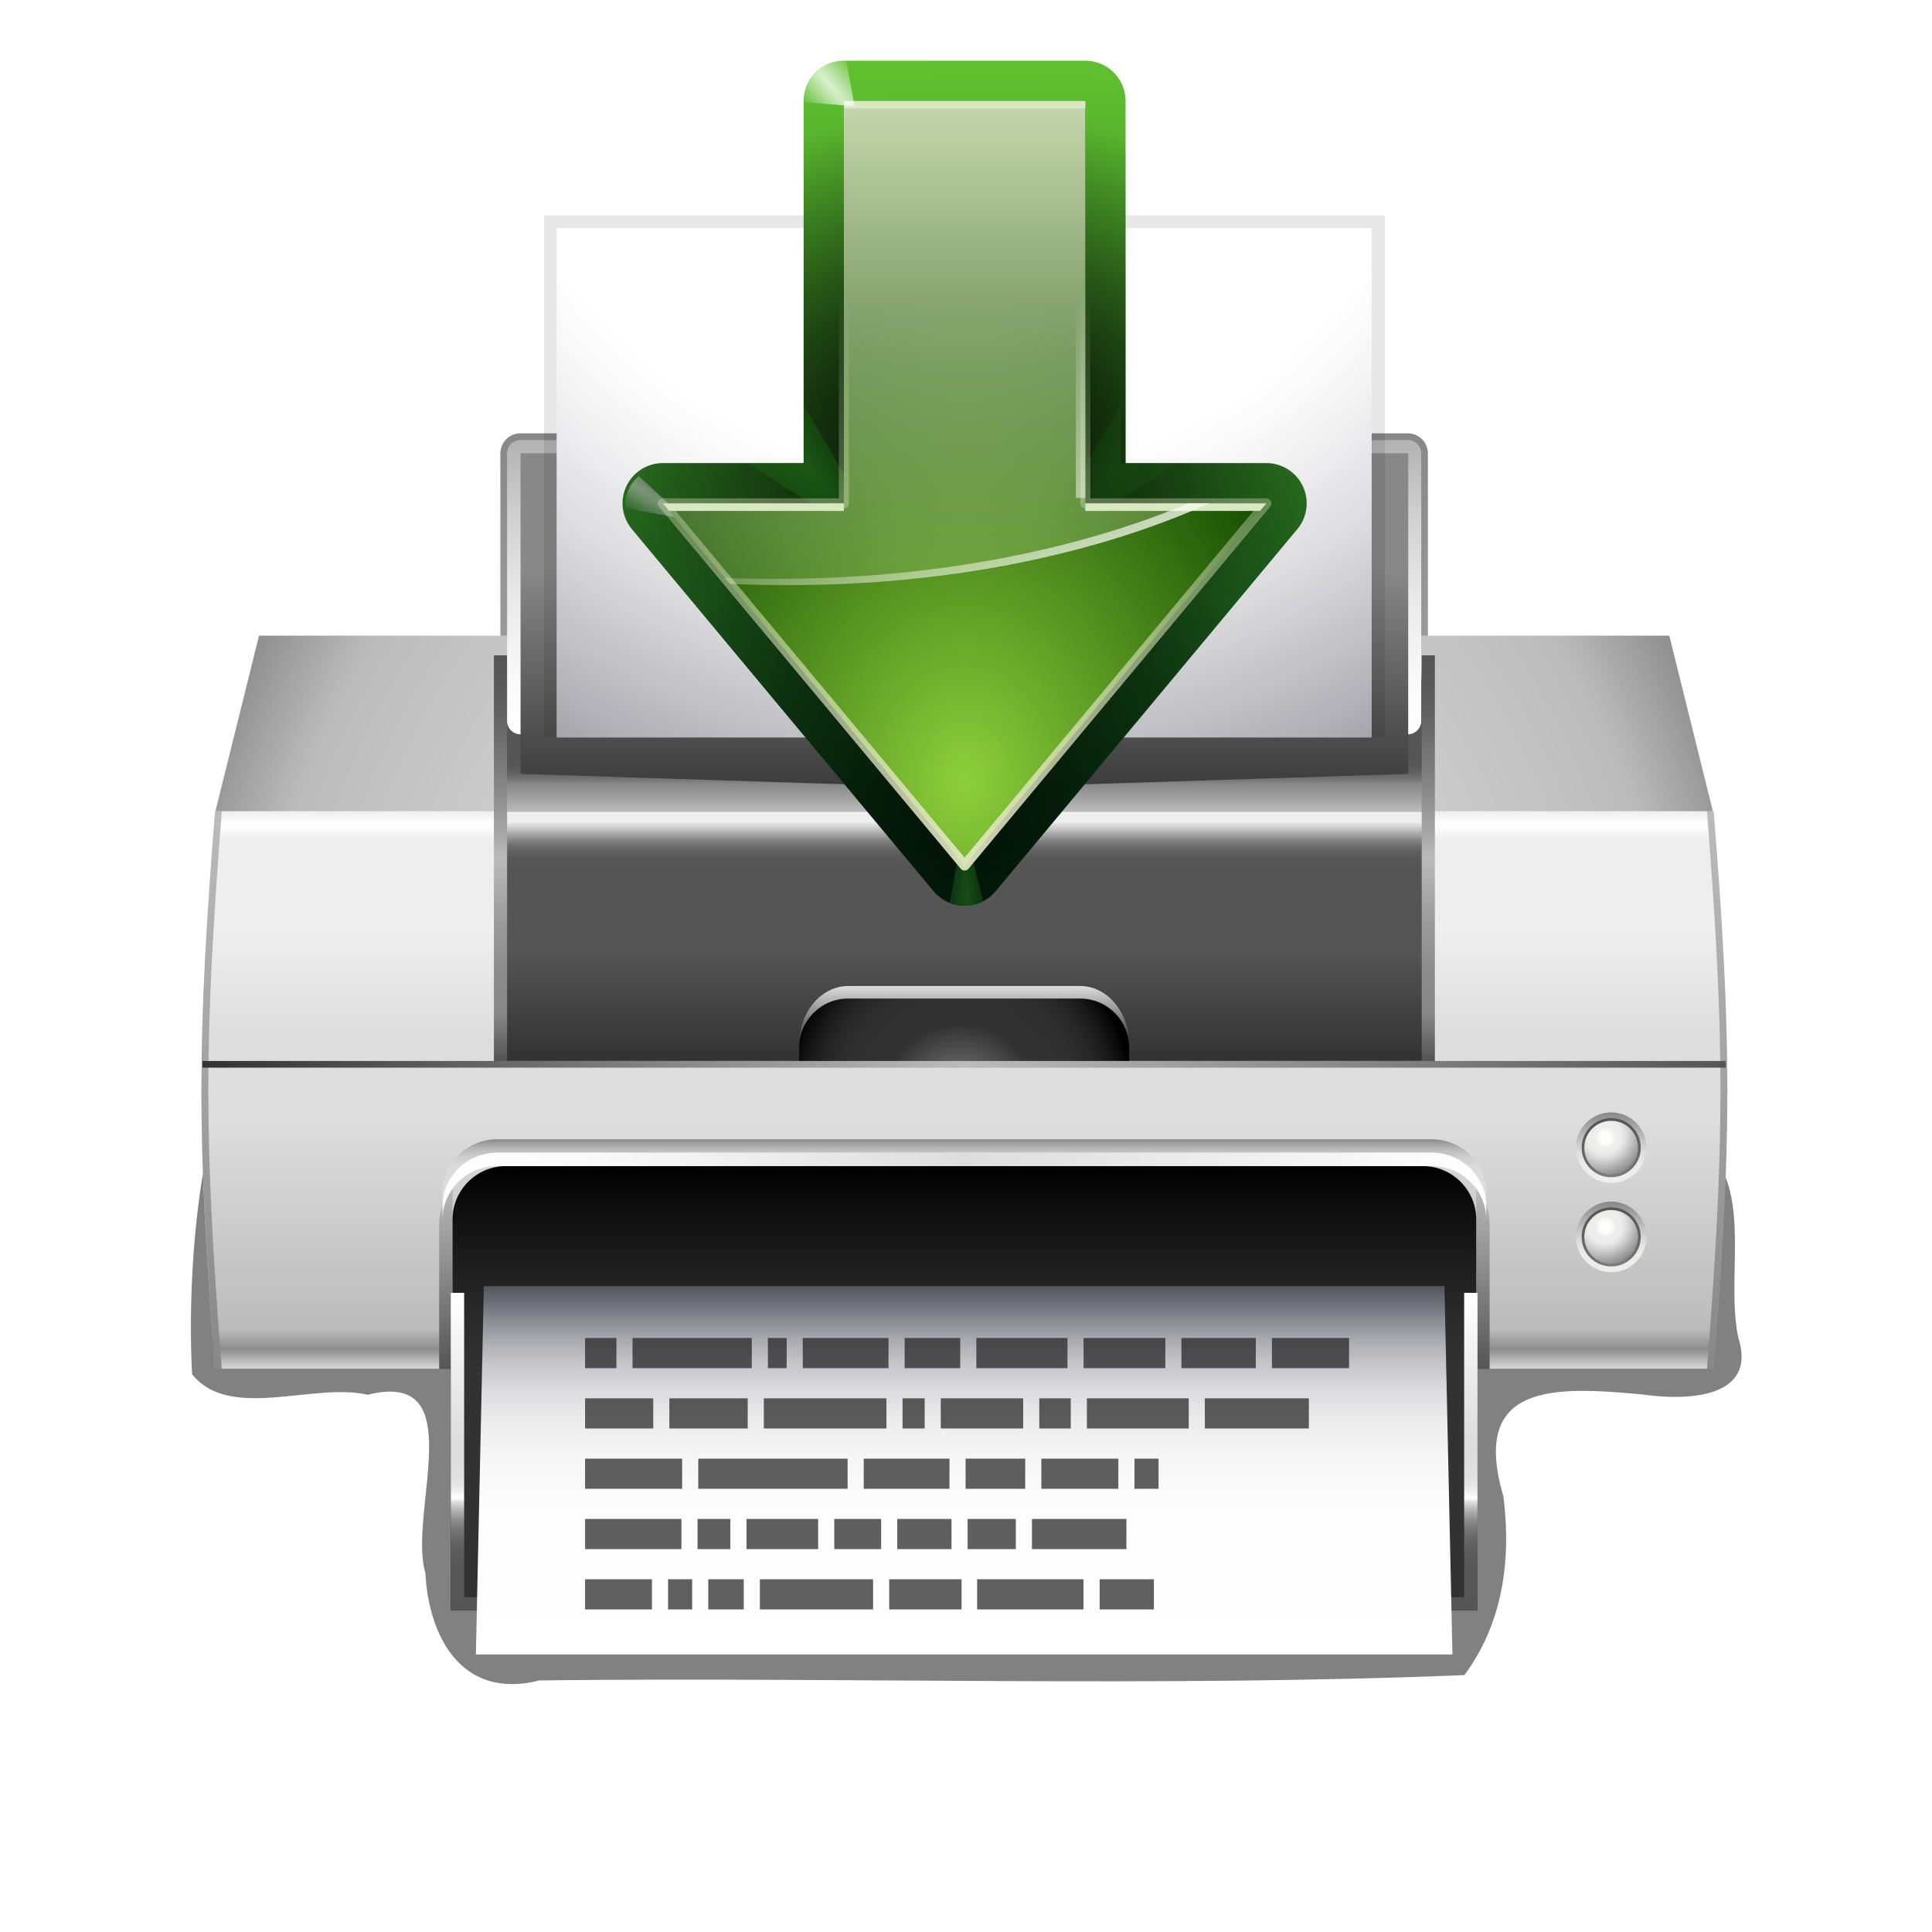 <svg height="256" width="256" xmlns="http://www.w3.org/2000/svg" xmlns:xlink="http://www.w3.org/1999/xlink">
  <defs>
    <linearGradient id="linearGradient2463">
      <stop offset="0" stop-color="#fff"/>
      <stop offset="1" stop-color="#fff" stop-opacity="0"/>
    </linearGradient>
    <linearGradient id="linearGradient7612">
      <stop offset="0"/>
      <stop offset="1" stop-opacity="0"/>
    </linearGradient>
    <linearGradient id="linearGradient3500" gradientUnits="userSpaceOnUse" x1="64" x2="65.324" y1=".836" y2="90.54">
      <stop offset="0" stop-color="#65c530"/>
      <stop offset="1" stop-color="#00481b"/>
    </linearGradient>
    <radialGradient id="radialGradient3515" cx="64" cy="83.235" fx="64" fy="73.057" gradientTransform="matrix(1.269 0 0 1.235 -17.239 -10.824)" gradientUnits="userSpaceOnUse" r="34" xlink:href="#linearGradient7612"/>
    <radialGradient id="radialGradient4032" cx="64.188" cy="83.969" gradientTransform="matrix(2.005 0 0 26.804 -64.528 -2166.756)" gradientUnits="userSpaceOnUse" r="1.656">
      <stop offset="0" stop-color="#37a42c"/>
      <stop offset="1" stop-color="#37a42c" stop-opacity="0"/>
    </radialGradient>
    <filter id="filter4094" height="1.177" width="1.432" x="-.216" y="-.089">
      <feGaussianBlur stdDeviation=".298"/>
    </filter>
    <radialGradient id="radialGradient3881" cx="42.89" cy="70.185" fy="70.185" gradientTransform="matrix(1.049 .714 -.043 .063 -5.751 14.511)" gradientUnits="userSpaceOnUse" r="34" xlink:href="#linearGradient2463"/>
    <filter id="filter3999" height="1.412" width="1.294" x="-.147" y="-.206">
      <feGaussianBlur stdDeviation=".367"/>
    </filter>
    <radialGradient id="radialGradient3511" cx="64" cy="49.463" fx="64" fy="39.285" gradientTransform="matrix(1.269 0 0 1.235 -17.239 -10.824)" gradientUnits="userSpaceOnUse" r="34" xlink:href="#linearGradient7612"/>
    <radialGradient id="radialGradient3796" cx="48.766" cy="44.781" gradientTransform="matrix(2.373 2.829 -.798 .67 -31.241 -123.144)" gradientUnits="userSpaceOnUse" r="6.359">
      <stop offset="0" stop-color="#3bd22c"/>
      <stop offset="1" stop-color="#0f0" stop-opacity="0"/>
    </radialGradient>
    <filter id="filter3790" height="1.347" width="1.362" x="-.181" y="-.174">
      <feGaussianBlur stdDeviation=".958"/>
    </filter>
    <radialGradient id="radialGradient3490" cx="64" cy="69.332" gradientTransform="matrix(1.266 0 0 1.603 -16.994 -35.586)" gradientUnits="userSpaceOnUse" r="30">
      <stop offset="0" stop-color="#8ecf3b"/>
      <stop offset="1" stop-color="#104800"/>
    </radialGradient>
    <linearGradient id="linearGradient3544" gradientUnits="userSpaceOnUse" x1="68.276" x2="68.276" y1="88.699" y2="26.631">
      <stop offset="0" stop-color="#e3e8c2"/>
      <stop offset="1" stop-color="#e3e8c2" stop-opacity="0"/>
    </linearGradient>
    <filter id="filter3527" height="1.035" width="1.045" x="-.022" y="-.018">
      <feGaussianBlur stdDeviation=".35"/>
    </filter>
    <linearGradient id="linearGradient3559" gradientUnits="userSpaceOnUse" x1="65.428" x2="65.428" y1="6.879" y2="65.012">
      <stop offset="0" stop-color="#dde8c2"/>
      <stop offset="1" stop-color="#dde8c2" stop-opacity="0"/>
    </linearGradient>
    <linearGradient id="linearGradient3592" gradientUnits="userSpaceOnUse" x1="75.122" x2="59.656" y1="63.074" y2="36.433">
      <stop offset="0" stop-color="#fafcf5"/>
      <stop offset="1" stop-color="#fafcf5" stop-opacity="0"/>
    </linearGradient>
    <radialGradient id="radialGradient3570" cx="50.531" cy="6.266" gradientTransform="matrix(5.022 5.986 -1.041 .874 -196.738 -301.665)" gradientUnits="userSpaceOnUse" r="2.531" xlink:href="#linearGradient2463"/>
    <filter id="filter3696" height="1.46" width="1.411" x="-.206" y="-.23">
      <feGaussianBlur stdDeviation=".434"/>
    </filter>
    <filter id="filter3866" height="1.678" width="1.606" x="-.303" y="-.339">
      <feGaussianBlur stdDeviation=".64"/>
    </filter>
    <linearGradient id="lg1">
      <stop offset="0" stop-color="#888"/>
      <stop offset="1" stop-color="#bbb"/>
    </linearGradient>
    <linearGradient id="linearGradient13595" gradientUnits="userSpaceOnUse" x1="3.756" x2="3.756" xlink:href="#lg1" y1="95.409" y2="51.64"/>
    <linearGradient id="linearGradient13597" gradientUnits="userSpaceOnUse" x1="121.94" x2="121.94" xlink:href="#lg1" y1="95.409" y2="51.64"/>
    <linearGradient id="linearGradient13603" gradientTransform="matrix(-1 0 -0 -1 125.63 110.772)" gradientUnits="userSpaceOnUse" x1="62.814" x2="62.814" y1="78.669" y2="59.097">
      <stop offset="0" stop-color="#323232"/>
      <stop offset=".444" stop-color="#555"/>
      <stop offset=".592" stop-color="#555"/>
      <stop offset=".781" stop-color="#555"/>
      <stop offset=".817" stop-color="#585858"/>
      <stop offset=".843" stop-color="#616161"/>
      <stop offset=".866" stop-color="#717171"/>
      <stop offset=".887" stop-color="#878787"/>
      <stop offset=".888" stop-color="#888"/>
      <stop offset="1" stop-color="#bbb"/>
    </linearGradient>
    <linearGradient id="lg2">
      <stop offset=".006" stop-color="#555"/>
      <stop offset=".118" stop-color="#888"/>
      <stop offset=".221" stop-color="#8c8c8c"/>
      <stop offset=".334" stop-color="#999"/>
      <stop offset=".449" stop-color="#afafaf"/>
      <stop offset=".5" stop-color="#bbb"/>
      <stop offset=".561" stop-color="#a7a7a7"/>
      <stop offset=".688" stop-color="#848484"/>
      <stop offset=".807" stop-color="#6a6a6a"/>
      <stop offset=".915" stop-color="#5a5a5a"/>
      <stop offset="1" stop-color="#555"/>
    </linearGradient>
    <linearGradient id="linearGradient13605" gradientUnits="userSpaceOnUse" x1="26.433" x2="26.433" xlink:href="#lg2" y1="71.248" y2="39.386"/>
    <linearGradient id="linearGradient13607" gradientUnits="userSpaceOnUse" x1="99.265" x2="99.265" xlink:href="#lg2" y1="71.248" y2="39.386"/>
    <linearGradient id="linearGradient13613" gradientUnits="userSpaceOnUse" x1="-202.785" x2="-101.858" y1="53.638" y2="53.638">
      <stop offset="0" stop-color="#323232"/>
      <stop offset=".5" stop-color="#bbb"/>
      <stop offset="1" stop-color="#555"/>
    </linearGradient>
    <linearGradient id="linearGradient13615" gradientUnits="userSpaceOnUse" x1="62.849" x2="62.849" y1="77.376" y2="82.627">
      <stop offset="0" stop-color="#888"/>
      <stop offset=".022" stop-color="#919191"/>
      <stop offset=".102" stop-color="#adadad"/>
      <stop offset=".189" stop-color="#c2c2c2"/>
      <stop offset=".285" stop-color="#d1d1d1"/>
      <stop offset=".397" stop-color="#dadada"/>
      <stop offset=".562" stop-color="#ddd"/>
    </linearGradient>
    <linearGradient id="lg3">
      <stop offset="0" stop-color="#555"/>
      <stop offset="1" stop-color="#bbb"/>
    </linearGradient>
    <linearGradient id="linearGradient13617" gradientUnits="userSpaceOnUse" x1="22.179" x2="22.179" xlink:href="#lg3" y1="95.409" y2="80.879"/>
    <linearGradient id="linearGradient13619" gradientUnits="userSpaceOnUse" x1="103.519" x2="103.519" xlink:href="#lg3" y1="95.409" y2="80.879"/>
    <linearGradient id="linearGradient13621" gradientUnits="userSpaceOnUse" x1="62.849" x2="62.849" y1="95.409" y2="79.477">
      <stop offset="0" stop-color="#323232"/>
      <stop offset=".288" stop-color="#292929"/>
      <stop offset=".766" stop-color="#0f0f0f"/>
      <stop offset="1"/>
    </linearGradient>
    <linearGradient id="linearGradient13623" gradientUnits="userSpaceOnUse" x1="21.881" x2="103.816" y1="81.052" y2="81.052">
      <stop offset="0" stop-color="#fff"/>
      <stop offset=".192" stop-color="#f6f6f6"/>
      <stop offset=".5" stop-color="#ddd"/>
      <stop offset="1" stop-color="#fff"/>
    </linearGradient>
    <linearGradient id="linearGradient13631" gradientUnits="userSpaceOnUse" x1="62.848" x2="62.848" y1="31.132" y2="49.129">
      <stop offset=".035" stop-color="#888"/>
      <stop offset="1" stop-color="#323232"/>
    </linearGradient>
    <linearGradient id="linearGradient14688" gradientUnits="userSpaceOnUse" x1="114.772" x2="114.772" y1="89.957" y2="84.414">
      <stop offset="0" stop-color="#eeeeec"/>
      <stop offset=".241" stop-color="#ececea"/>
      <stop offset=".379" stop-color="#e3e3e3"/>
      <stop offset=".438" stop-color="#ddd"/>
      <stop offset="1" stop-color="#888"/>
    </linearGradient>
    <filter id="filter12550-6" height="1.186" width="1.065" x="-.032" y="-.093">
      <feGaussianBlur stdDeviation="1.64"/>
    </filter>
    <linearGradient id="linearGradient8033" gradientUnits="userSpaceOnUse" x1="-152.322" x2="-152.322" xlink:href="#lg1" y1="12.277" y2="48.32"/>
    <linearGradient id="linearGradient8035" gradientUnits="userSpaceOnUse" x1="-152.321" x2="-152.321" y1="73.802" y2="36.872">
      <stop offset="0" stop-color="#d8d8d8"/>
      <stop offset=".035" stop-color="#8d8d8d"/>
      <stop offset=".071" stop-color="#bbb"/>
      <stop offset=".444" stop-color="#ddd"/>
      <stop offset=".592" stop-color="#ddd"/>
      <stop offset=".781" stop-color="#eee"/>
      <stop offset=".928" stop-color="#eee"/>
      <stop offset=".947" stop-color="#eee"/>
      <stop offset=".976" stop-color="#fff"/>
      <stop offset="1" stop-color="#eee"/>
    </linearGradient>
    <radialGradient id="radialGradient16584-3" cx="62.849" cy="71.596" gradientTransform="matrix(.844 0 0 .949 -205.35 -12.157)" gradientUnits="userSpaceOnUse" r="67.113">
      <stop offset="0" stop-color="#eee"/>
      <stop offset=".238" stop-color="#e5e5e5"/>
      <stop offset=".634" stop-color="#cbcbcb"/>
      <stop offset=".84" stop-color="#bbb"/>
      <stop offset=".97" stop-color="#888"/>
    </radialGradient>
    <linearGradient id="linearGradient8041" gradientUnits="userSpaceOnUse" x1="-152.35" x2="-152.35" y1="53.417" y2="36.903">
      <stop offset="0" stop-color="#323232"/>
      <stop offset=".444" stop-color="#555"/>
      <stop offset=".592" stop-color="#555"/>
      <stop offset=".781" stop-color="#555"/>
      <stop offset=".817" stop-color="#585858"/>
      <stop offset=".843" stop-color="#616161"/>
      <stop offset=".866" stop-color="#717171"/>
      <stop offset=".887" stop-color="#878787"/>
      <stop offset=".888" stop-color="#888"/>
      <stop offset=".959" stop-color="#eee"/>
    </linearGradient>
    <linearGradient id="linearGradient8049" gradientUnits="userSpaceOnUse" x1="-152.322" x2="-152.322" y1="48.45" y2="53.361">
      <stop offset="0" stop-color="#ddd"/>
      <stop offset="1"/>
    </linearGradient>
    <radialGradient id="radialGradient16545-9" cx="-152.617" cy="56.075" gradientUnits="userSpaceOnUse" r="11.522">
      <stop offset="0" stop-color="#888"/>
      <stop offset=".444" stop-color="#323232"/>
      <stop offset=".663" stop-color="#303030"/>
      <stop offset=".789" stop-color="#272727"/>
      <stop offset=".891" stop-color="#191919"/>
      <stop offset=".98" stop-color="#060606"/>
      <stop offset="1"/>
    </radialGradient>
    <linearGradient id="linearGradient8063" gradientUnits="userSpaceOnUse" x1="-152.321" x2="-152.321" y1="89.83" y2="68.779">
      <stop offset="0" stop-color="#555"/>
      <stop offset=".143" stop-color="#575757"/>
      <stop offset=".195" stop-color="#5e5e5e"/>
      <stop offset=".232" stop-color="#696969"/>
      <stop offset=".262" stop-color="#7a7a7a"/>
      <stop offset=".287" stop-color="#909090"/>
      <stop offset=".31" stop-color="#acacac"/>
      <stop offset=".331" stop-color="#ccc"/>
      <stop offset=".349" stop-color="#f0f0f0"/>
      <stop offset=".355" stop-color="#fff"/>
      <stop offset=".372" stop-color="#f1f1f1"/>
      <stop offset=".398" stop-color="#e6e6e6"/>
      <stop offset=".433" stop-color="#dfdfdf"/>
      <stop offset=".533" stop-color="#ddd"/>
      <stop offset="1" stop-color="#fff"/>
    </linearGradient>
    <linearGradient id="linearGradient8065" gradientTransform="matrix(.844 0 0 .815 -205.35 -4.148)" gradientUnits="userSpaceOnUse" x1="62.849" x2="62.849" y1="118.868" y2="88.93">
      <stop offset="0" stop-color="#fff"/>
      <stop offset=".396" stop-color="#fdfdfd"/>
      <stop offset=".538" stop-color="#f6f6f7"/>
      <stop offset=".64" stop-color="#ebebec"/>
      <stop offset=".722" stop-color="#dadadd"/>
      <stop offset=".792" stop-color="#c4c4c9"/>
      <stop offset=".854" stop-color="#a9a9b0"/>
      <stop offset=".909" stop-color="#8a8a93"/>
      <stop offset=".911" stop-color="#888892"/>
      <stop offset="1" stop-color="#55555f"/>
    </linearGradient>
    <linearGradient id="linearGradient8067" gradientUnits="userSpaceOnUse" x1="-152.321" x2="-152.321" y1="31.775" y2="-4.268">
      <stop offset="0" stop-color="#fff"/>
      <stop offset=".109" stop-color="#f9f9f9"/>
      <stop offset=".252" stop-color="#e9e9e9"/>
      <stop offset=".412" stop-color="#cecece"/>
      <stop offset=".587" stop-color="#a8a8a8"/>
      <stop offset=".772" stop-color="#787878"/>
      <stop offset=".963" stop-color="#3e3e3e"/>
      <stop offset="1" stop-color="#323232"/>
    </linearGradient>
    <radialGradient id="radialGradient14539-3" cx="113.926" cy="88.516" gradientUnits="userSpaceOnUse" r="5.781">
      <stop offset="0" stop-color="#888"/>
      <stop offset=".105" stop-color="#828282"/>
      <stop offset="1" stop-color="#555"/>
    </radialGradient>
    <radialGradient id="radialGradient14541-6" cx="112.791" cy="83.794" fx="113.269" fy="84.335" gradientUnits="userSpaceOnUse" r="4.042">
      <stop offset="0" stop-color="#fff"/>
      <stop offset=".104" stop-color="#fdfdfd"/>
      <stop offset=".163" stop-color="#f6f6f4"/>
      <stop offset=".195" stop-color="#eeeeec"/>
      <stop offset=".329" stop-color="#ececea"/>
      <stop offset=".405" stop-color="#e3e3e3"/>
      <stop offset=".438" stop-color="#ddd"/>
      <stop offset=".864" stop-color="#888"/>
    </radialGradient>
    <filter id="filter10606-9" height="1.066" width="1.04" x="-.02" y="-.033">
      <feGaussianBlur stdDeviation=".535"/>
    </filter>
    <radialGradient id="radialGradient16496-5" cx="62.849" cy="-17.076" gradientTransform="matrix(.791 0 0 .79 -202.028 -4.04)" gradientUnits="userSpaceOnUse" r="89.637">
      <stop offset="0" stop-color="#fff"/>
      <stop offset=".456" stop-color="#fff"/>
      <stop offset=".519" stop-color="#f5f5f6"/>
      <stop offset=".627" stop-color="#dbdbde"/>
      <stop offset=".764" stop-color="#b0b0b6"/>
      <stop offset=".876" stop-color="#888892"/>
    </radialGradient>
  </defs>
  <g transform="matrix(2 0 0 2 432.398 33.751)">
    <path d="m4.5 80.688c-1.068 5.468-1.401 11.93-1.125 17.281 2.96 3.693 9.481.625 13.781 1.609 8.2-2.05 3.149 9.195 4.531 13.985.252 4.918 2.794 10.013 8.969 8.438 24.168-.279 48.58.557 72.597-.417 2.754-3.736 3.756-8.423 3.06-14.021-2.634-8.967 4.011-8.655 11-8 3.428.493 8.962.296 7.438-4.469-1.015-4.778 1.158-11.588-2.579-14.864-38.701-.224-77.451-.129-116.171-.23l-.909.417z" filter="url(#filter12550-6)" opacity=".7" transform="matrix(.844 0 0 .844 -206.322 -8.513)"/>
    <path d="m-181.718 11.834c-.733 0-1.33.597-1.33 1.33v17.726c0 .733.597 1.33 1.33 1.33h58.792c.733 0 1.33-.597 1.33-1.33v-17.726c0-.733-.597-1.33-1.33-1.33z" fill="url(#linearGradient8033)" stroke-width=".844"/>
    <path d="m-201.955 36.872h99.267c1.2 15.241 1.2 21.69 0 36.93-33.089 0-66.178 0-99.267 0-1.2-15.241-1.2-21.689 0-36.93z" fill="url(#linearGradient8035)" stroke-width=".844"/>
    <g transform="matrix(.844 0 0 .844 -205.35 -6.699)">
      <path d="m4.556 51.64c-.177 0-.354 0-.532 0-1.422 18.063-1.422 25.707 0 43.769h.532c-1.409-18.063-1.409-25.706 0-43.769z" fill="url(#linearGradient13595)"/>
      <path d="m121.674 51.64c-.178 0-.355 0-.532 0 1.409 18.063 1.409 25.707 0 43.769h.532c1.422-18.063 1.422-25.706 0-43.769z" fill="url(#linearGradient13597)"/>
    </g>
    <path d="m-199.038 25.237h93.434c.964 3.878 1.925 7.757 2.889 11.634-33.071 0-66.142 0-99.213 0 .964-3.878 1.926-7.756 2.89-11.634z" fill="url(#radialGradient16584-3)" stroke-width=".844"/>
    <rect fill="url(#linearGradient8041)" height="16.515" stroke-width=".844" width="61.537" x="-183.118" y="36.902"/>
    <polygon fill="url(#linearGradient13603)" points="27.349 32.104 98.281 32.104 99.281 51.676 26.349 51.676" transform="matrix(.844 0 0 .844 -205.35 -6.699)"/>
    <g transform="matrix(.844 0 0 .844 -205.35 -6.699)">
      <rect fill="url(#linearGradient13605)" height="31.863" width="1.035" x="25.916" y="39.385"/>
      <rect fill="url(#linearGradient13607)" height="31.863" width="1.034" x="98.747" y="39.385"/>
    </g>
    <path d="m-141.39 52.309c0-2.132-1.455-3.859-3.25-3.859h-15.361c-1.795 0-3.25 1.727-3.25 3.859v1.051h21.862s0 0 0-1.051z" fill="url(#linearGradient8049)" stroke-width=".844"/>
    <path d="m-141.39 52.53c0-1.795-1.455-3.25-3.25-3.25h-15.361c-1.795 0-3.25 1.455-3.25 3.25v.887h21.862s0 0 0-.887z" fill="url(#radialGradient16545-9)" stroke-width=".844"/>
    <rect fill="url(#linearGradient13613)" height=".443" stroke-width=".844" width="100.927" x="-202.785" y="53.417"/>
    <g transform="matrix(.844 0 0 .844 -205.35 -6.699)">
      <path d="m99.52 77.375h-73.342c-2.373 0-4.297 1.881-4.297 4.201v1.051c0-2.32 1.924-4.201 4.297-4.201h73.342c2.373 0 4.297 1.881 4.297 4.201v-1.051c-.001-2.32-1.924-4.201-4.297-4.201z" fill="url(#linearGradient13615)"/>
      <g>
        <path d="m22.74 80.879c-.689.871-1.121 2.01-1.121 3.271v11.258h1.05v-13.712c0-.279.032-.549.071-.817z" fill="url(#linearGradient13617)"/>
        <path d="m102.958 80.879c.038.268.07.537.07.816v13.713h1.051v-11.257c0-1.262-.433-2.401-1.121-3.272z" fill="url(#linearGradient13619)"/>
      </g>
      <path d="m98.826 79.477h-71.955c-2.32 0-4.202 1.881-4.202 4.201v11.73h80.359v-11.73c0-2.32-1.882-4.201-4.202-4.201z" fill="url(#linearGradient13621)"/>
      <path d="m99.52 78.426h-73.342c-2.373 0-4.297 1.881-4.297 4.201v1.051c0-2.32 1.924-4.201 4.297-4.201h73.342c2.373 0 4.297 1.881 4.297 4.201v-1.051c-.001-2.32-1.924-4.201-4.297-4.201z" fill="url(#linearGradient13623)"/>
    </g>
    <path d="m-186.334 73.654v16.176h68.024c0-.721 0-15.456 0-16.176-.868 0-67.155 0-68.024 0z" fill="#323232" stroke-width=".844"/>
    <path d="m-119.196 68.779v20.164c-1.705 0-64.548 0-66.252 0 0-1.536 0-12.215 0-20.164-.526 0-.832 0-.886 0v21.051h68.024c0-.852 0-20.2 0-21.051-.053 0-.361 0-.886 0z" fill="url(#linearGradient8063)" stroke-width=".844"/>
    <path d="m-184.671 92.737.528-24.401h63.643l.529 24.401z" fill="url(#linearGradient8065)" stroke-width=".829"/>
    <path d="m-181.718 12.277c-.489 0-.886.397-.886.886v17.726c0 .49.397.886.886.886h58.792c.49 0 .887-.397.887-.886v-17.726c0-.489-.397-.886-.887-.886h-58.792z" fill="url(#linearGradient8067)" stroke-width=".844"/>
    <polygon fill="url(#linearGradient13631)" points="97.688 23.541 28.009 23.541 28.009 46.213 62.849 47.22 97.688 46.213" transform="matrix(.844 0 0 .937 -205.35 -8.905)"/>
    <g id="g7684-8" transform="matrix(.844 0 0 .844 -206.322 -8.513)">
      <path d="m112.002 87.186c0 1.529 1.243 2.771 2.771 2.771s2.771-1.242 2.771-2.771c0-1.527-1.243-2.771-2.771-2.771-1.528-.001-2.771 1.243-2.771 2.771zm.639 0c0-1.174.956-2.131 2.131-2.131 1.176 0 2.132.957 2.132 2.131 0 1.176-.956 2.131-2.132 2.131-1.175 0-2.131-.956-2.131-2.131z" fill="url(#linearGradient14688)"/>
      <circle cx="113.621" cy="85.036" fill="url(#radialGradient14539-3)" r="2.32" transform="translate(1.152 2.15)"/>
      <circle cx="113.621" cy="85.036" fill="url(#radialGradient14541-6)" r="2.11" transform="translate(1.152 2.15)"/>
    </g>
    <rect filter="url(#filter10606-9)" height="39.113" opacity=".3" transform="matrix(.869 0 0 .884 -207.092 -9.633)" width="64.113" x="31" y="7.944"/>
    <rect fill="url(#radialGradient16496-5)" height="33.75" stroke-width=".844" width="54" x="-179.322" y="-1.763"/>
    <use height="128" transform="translate(-0 -5.91)" width="128" xlink:href="#g7684-8"/>
    <g fill="none" opacity=".7" stroke="#1c1c1c" transform="matrix(.333 0 0 .333 -236.377 1.175)">
      <path d="m177 215h6.232" fill="none" stroke="#1c1c1c" stroke-width="6"/>
      <path d="m186.439 215h23.73" fill="none" stroke="#1c1c1c" stroke-width="6"/>
      <path d="m213.377 215h3.729" fill="none" stroke="#1c1c1c" stroke-width="6"/>
      <path d="m220.312 215h17.059" fill="none" stroke="#1c1c1c" stroke-width="6"/>
      <path d="m240.578 215h11.059" fill="none" stroke="#1c1c1c" stroke-width="6"/>
      <path d="m272.973 215h-18.127" fill="none" stroke="#1c1c1c" stroke-width="6"/>
      <path d="m276.18 215h16.262" fill="none" stroke="#1c1c1c" stroke-width="6"/>
      <path d="m295.648 215h14.793" fill="none" stroke="#1c1c1c" stroke-width="6"/>
      <path d="m313.648 215h15.352" fill="none" stroke="#1c1c1c" stroke-width="6"/>
      <path d="m321 227h-20.693" fill="none" stroke="#1c1c1c" stroke-width="6"/>
      <path d="m297.1 227h-20.262" fill="none" stroke="#1c1c1c" stroke-width="6"/>
      <path d="m273.631 227h-6.262" fill="none" stroke="#1c1c1c" stroke-width="6"/>
      <path d="m264.162 227h-16.395" fill="none" stroke="#1c1c1c" stroke-width="6"/>
      <path d="m244.561 227h-4.395" fill="none" stroke="#1c1c1c" stroke-width="6"/>
      <path d="m236.959 227h-24.395" fill="none" stroke="#1c1c1c" stroke-width="6"/>
      <path d="m209.357 227h-15.59" fill="none" stroke="#1c1c1c" stroke-width="6"/>
      <path d="m190.561 227h-13.561" fill="none" stroke="#1c1c1c" stroke-width="6"/>
      <path d="m177 239h19.309" fill="none" stroke="#1c1c1c" stroke-width="6"/>
      <path d="m199.516 239h29.717" fill="none" stroke="#1c1c1c" stroke-width="6"/>
      <path d="m232.439 239h17.059" fill="none" stroke="#1c1c1c" stroke-width="6"/>
      <path d="m252.705 239h11.863" fill="none" stroke="#1c1c1c" stroke-width="6"/>
      <path d="m267.775 239h15.324" fill="none" stroke="#1c1c1c" stroke-width="6"/>
      <path d="m284.701 251h-18.793" fill="none" stroke="#1c1c1c" stroke-width="6"/>
      <path d="m262.701 251h-9.59" fill="none" stroke="#1c1c1c" stroke-width="6"/>
      <path d="m249.902 251h-10.791" fill="none" stroke="#1c1c1c" stroke-width="6"/>
      <path d="m235.902 251h-9.324" fill="none" stroke="#1c1c1c" stroke-width="6"/>
      <path d="m223.371 251h-14.262" fill="none" stroke="#1c1c1c" stroke-width="6"/>
      <path d="m205.902 251h-6.525" fill="none" stroke="#1c1c1c" stroke-width="6"/>
      <path d="m196.168 251h-19.168" fill="none" stroke="#1c1c1c" stroke-width="6"/>
      <path d="m177 263h13.303" fill="none" stroke="#1c1c1c" stroke-width="6"/>
      <path d="m193.51 263h4.793" fill="none" stroke="#1c1c1c" stroke-width="6"/>
      <path d="m201.51 263h7.059" fill="none" stroke="#1c1c1c" stroke-width="6"/>
      <path d="m211.775 263h22.527" fill="none" stroke="#1c1c1c" stroke-width="6"/>
      <path d="m237.51 263h14.393" fill="none" stroke="#1c1c1c" stroke-width="6"/>
      <path d="m255 263h21.168" fill="none" stroke="#1c1c1c" stroke-width="6"/>
      <path d="m279.377 263h10.791" fill="none" stroke="#1c1c1c" stroke-width="6"/>
      <path d="m286.307 239h4.793" fill="none" stroke="#1c1c1c" stroke-width="6"/>
    </g>
  </g>
  <g transform="matrix(1.333 0 0 1.333 42.503 2.713)">
    <path d="m52 8v40h-18l30 36 30-36h-18v-40z" fill="none" stroke="url(#linearGradient3500)" stroke-linecap="round" stroke-linejoin="round" stroke-width="8"/>
    <path d="m52 8v40h-18l30 36 30-36h-18v-40z" style="opacity:.757;fill:none;stroke-width:8;stroke-linecap:round;stroke-linejoin:round;stroke:url(#radialGradient3515)"/>
    <path d="m63.906 79.938-1.375 7.75c.465.185.956.312 1.469.312.652 0 1.279-.175 1.844-.469z" fill="url(#radialGradient4032)" fill-rule="evenodd" filter="url(#filter4094)" opacity=".657"/>
    <path d="m31.594 45.281c-.395.354-.736.782-.969 1.281-.282.605-.408 1.265-.375 1.906l6 1.094z" fill="url(#radialGradient3881)" fill-rule="evenodd" filter="url(#filter3999)" opacity=".787"/>
    <path d="m31.594 45.281c-.395.354-.736.782-.969 1.281-.282.605-.408 1.265-.375 1.906l6 1.094z" fill="url(#radialGradient3881)" fill-rule="evenodd" filter="url(#filter3999)" opacity=".787" transform="matrix(-1 0 0 1 128.245 0)"/>
    <path d="m52 8v40h-18l30 36 30-36h-18v-40z" fill="none" stroke="url(#radialGradient3511)" stroke-linecap="round" stroke-linejoin="round" stroke-width="8"/>
    <path d="m48 38.156v5.844h-5.594l11.656 7.406c.416-.251.763-.558 1.062-.938z" fill="url(#radialGradient3796)" fill-rule="evenodd" filter="url(#filter3790)" opacity=".329" transform="matrix(-1 0 0 1 127.531 0)"/>
    <path d="m48 38.156v5.844h-5.594l11.656 7.406c.416-.251.763-.558 1.062-.938z" fill="url(#radialGradient3796)" fill-rule="evenodd" filter="url(#filter3790)" opacity=".476"/>
    <path d="m52 8v40h-18l30 36 30-36h-18v-40z" fill="url(#radialGradient3490)" fill-rule="evenodd"/>
    <path d="m52 8v40h-18l30 36 30-36h-18v-40z" fill="none" filter="url(#filter3527)" stroke="url(#linearGradient3544)" stroke-linecap="round" stroke-linejoin="round"/>
    <path d="m52 8v40h-18l6.656 8c1.93.092 3.9.125 5.875.125 15.934 0 30.51-3.063 41.781-8.125h-12.312v-40z" fill="url(#linearGradient3559)" fill-rule="evenodd" opacity=".91"/>
    <path d="m52 8v.75h24v-.75zm-18 40 .625.75h17.375v-.75zm42 0v.75h17.375l.625-.75z" fill="#d8e8c2" fill-rule="evenodd"/>
    <path d="m75.062 8v39.469h.938v-39.469zm11.188 40c-11.181 4.684-25.386 7.5-40.875 7.5-1.757 0-3.494-.025-5.219-.094l.5.594c1.93.092 3.9.125 5.875.125 15.934 0 30.51-3.063 41.781-8.125z" fill="url(#linearGradient3592)" fill-rule="evenodd" opacity=".91"/>
    <path d="m52 4c-2.209 0-4 1.791-4 4v.094l5.062.438-.812-4.531z" fill="url(#radialGradient3570)" fill-rule="evenodd" filter="url(#filter3696)" opacity=".881"/>
    <path d="m52 4c-2.209 0-4 1.791-4 4v.094l5.062.438-.812-4.531z" fill="url(#radialGradient3570)" fill-rule="evenodd" filter="url(#filter3866)" opacity=".748" transform="matrix(-1 0 0 1 127.812 0)"/>
  </g>
</svg>
